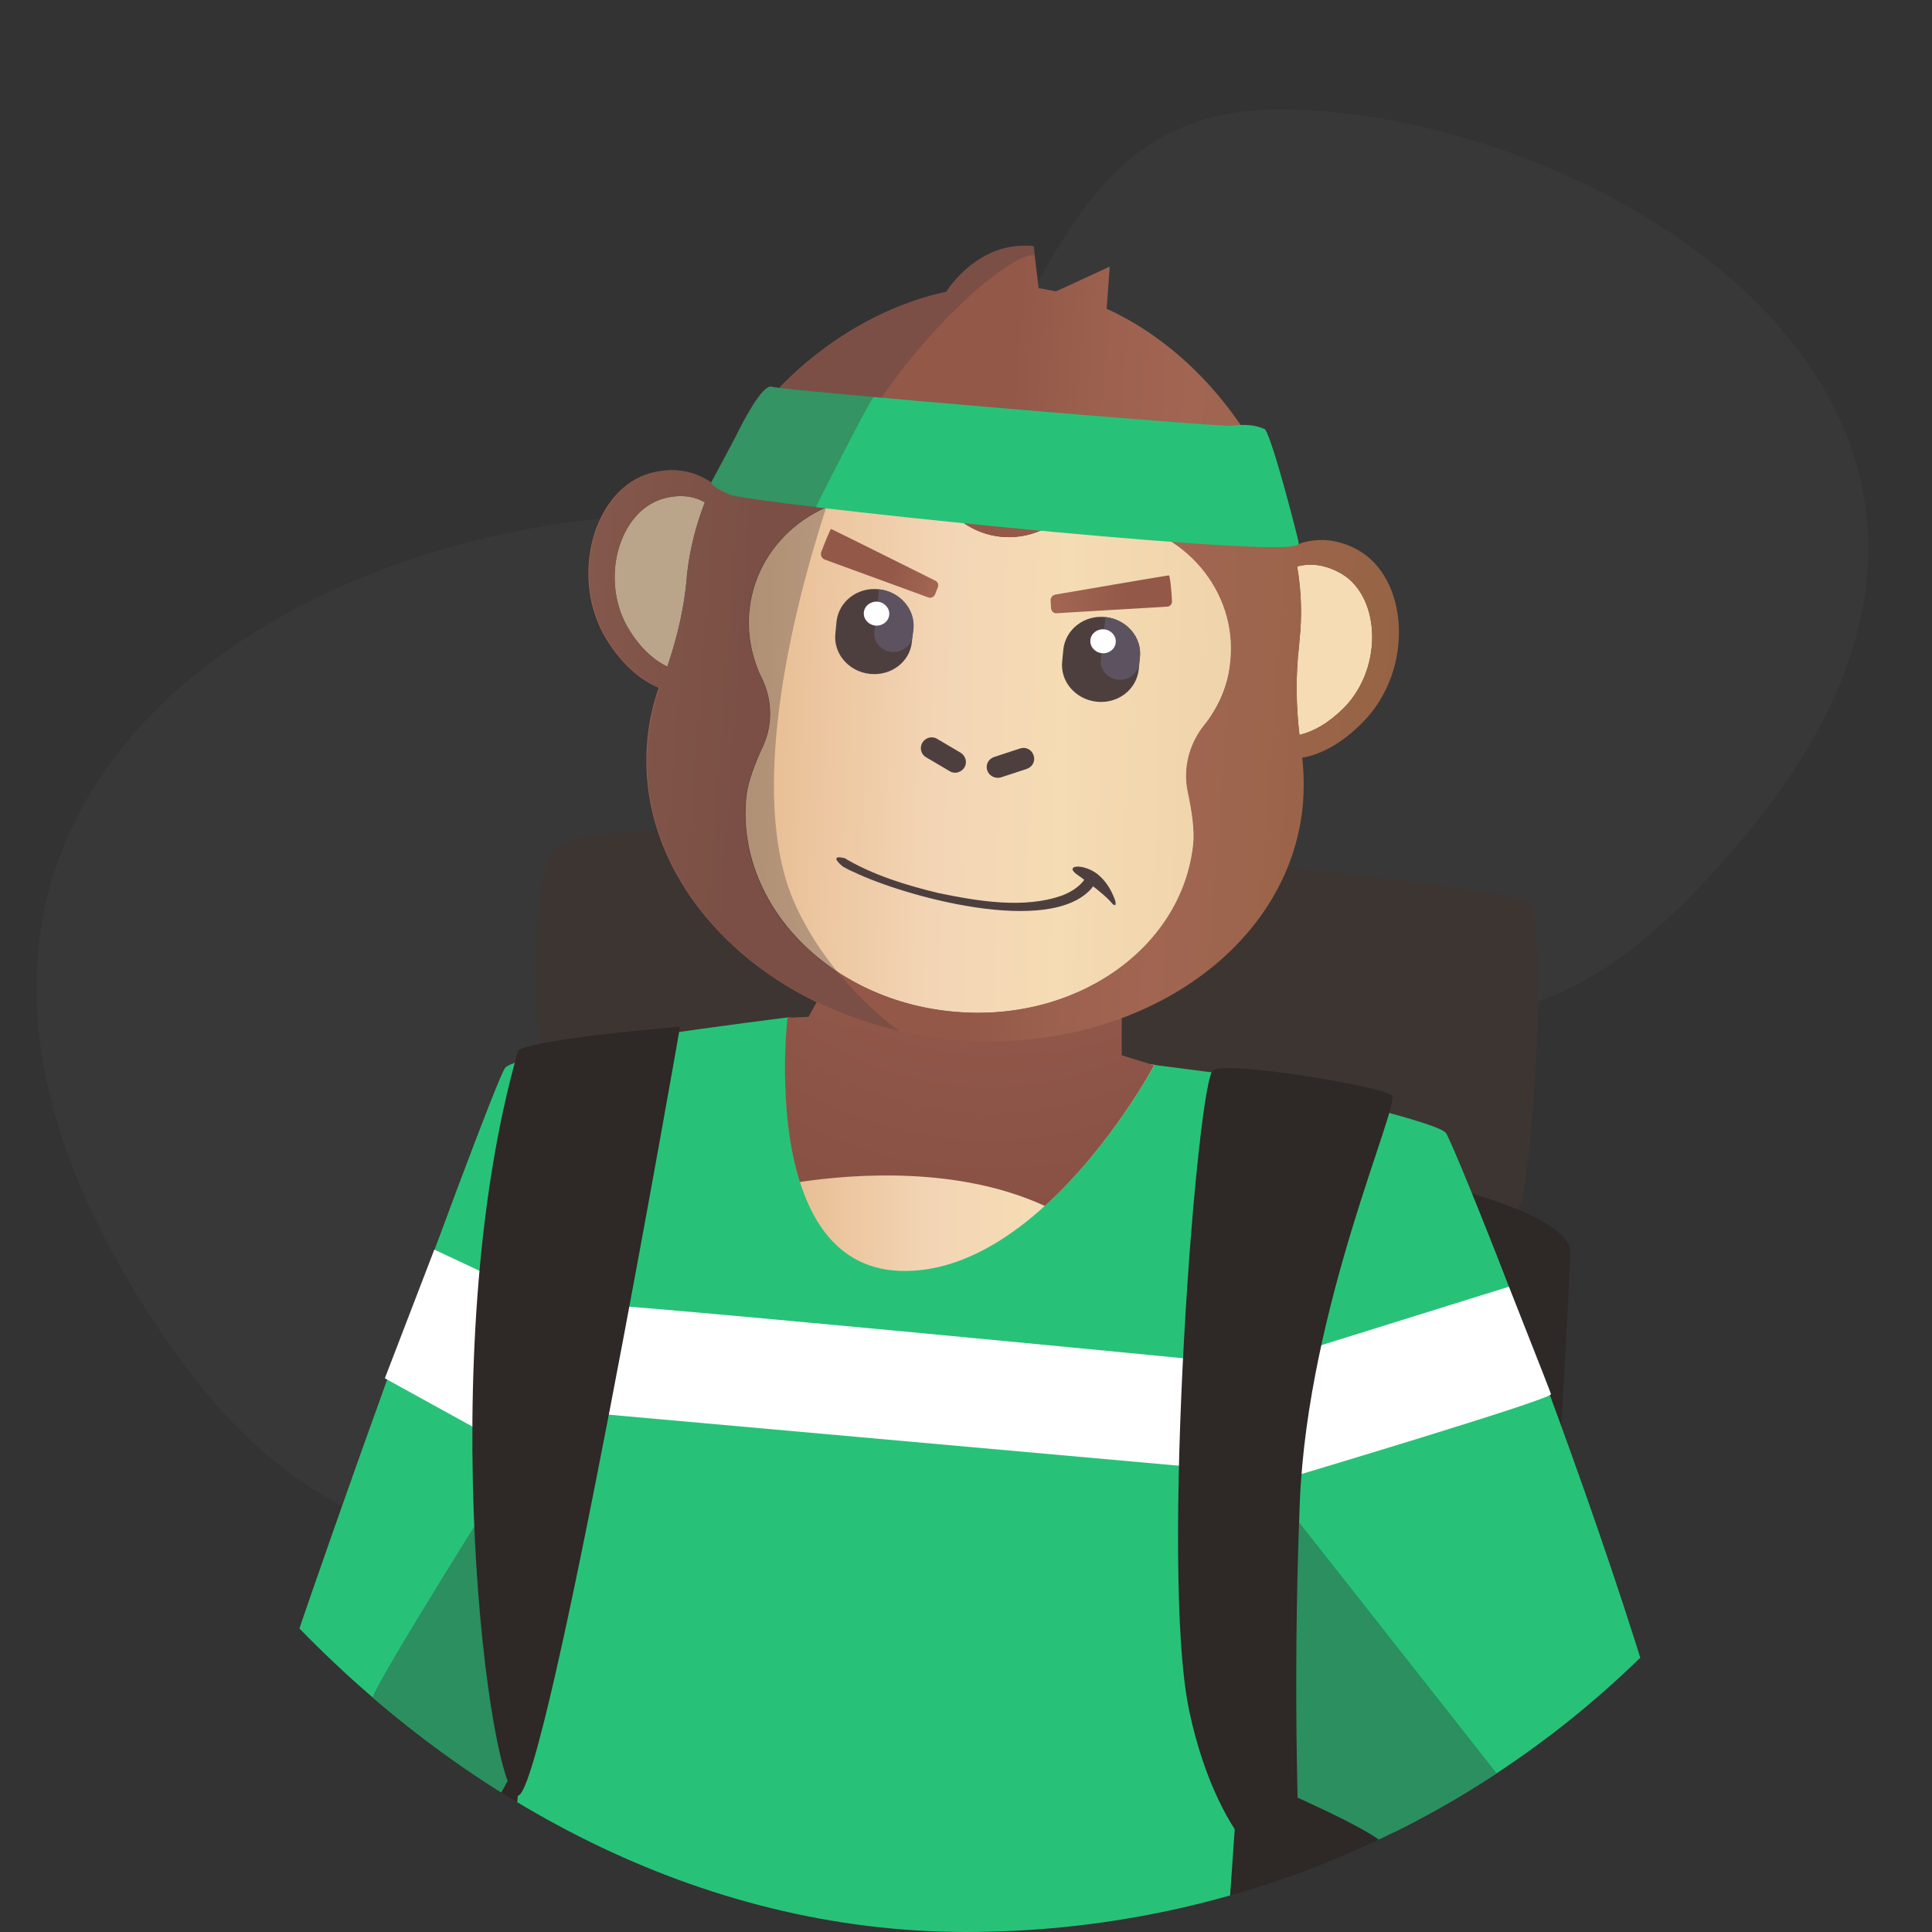 <svg width="212" height="212" viewBox="0 0 212 212" fill="none" xmlns="http://www.w3.org/2000/svg">
    <rect x="0" y="0" width="212" height="212" fill="#333333" stroke="none"/>
    <path d="M18.815 147.835C52.884 196.364 97.003 149.484 112.973 125.747C146.244 86.185 155.56 136.296 192.491 90.471C229.421 44.645 176.188 12.666 141.254 12.007C106.319 11.348 119.295 57.833 77.041 56.514C34.787 55.195 -23.772 87.174 18.815 147.835Z" fill="#383838"/>
    <g clip-path="url(#clip0_6_2658)">
        <path d="M156.202 130.592C156.202 130.592 165.572 133.772 166.717 132.5C167.862 131.228 170.151 101.294 167.692 99.004C165.233 96.714 68.137 87.302 61.522 92.771C57.537 94.086 58.978 117.109 59.657 117.957C60.293 118.72 156.202 130.592 156.202 130.592Z" fill="#3D3532"/>
        <path d="M172.314 137.546C172.314 137.758 167.395 252.153 156.202 258.301C145.008 264.449 40.747 250.627 37.439 234.684C34.132 218.742 50.456 126.267 54.951 120.967C59.487 115.625 172.823 125.589 172.314 137.546Z" fill="#2E2826"/>
        <path d="M158.661 124.317C157.516 122.833 134.832 117.914 134.832 117.914L86.496 111.639C86.496 111.639 56.901 115.243 55.417 117.194C53.933 119.144 24.804 198.941 24.337 206.361C23.829 213.781 45.241 257.198 45.241 257.198L51.898 243.588C53.636 243.63 109.392 257.368 133.051 245.496C132.542 240.578 135.934 194.531 135.934 194.531L138.987 190.249L156.753 203.859L133.221 247.446L146.068 261.735C146.068 261.735 181.938 235.235 187.196 220.777C192.369 206.361 159.806 125.801 158.661 124.317ZM54.441 218.911L50.498 204.707L55.714 195.379L57.537 190.546L54.441 218.911Z" fill="#27C278"/>
        <path d="M86.454 111.682C86.454 111.682 83.189 138.902 98.75 139.454C114.268 140.005 126.691 116.854 126.691 116.854L86.454 111.682Z" fill="url(#paint0_linear_6_2658)"/>
        <path d="M114.649 132.33C121.942 125.716 126.649 116.897 126.649 116.897L106.631 110.732L86.411 111.682C86.411 111.682 85.224 121.688 87.768 129.702C93.704 128.811 105.194 127.963 114.649 132.33Z" fill="url(#paint1_radial_6_2658)"/>
        <path d="M50.498 204.707L55.713 195.379L57.325 191.055C57.452 189.783 57.494 188.977 57.494 188.807C57.494 187.154 54.653 163.325 54.653 163.325C54.653 163.325 41.382 184.398 40.873 186.306C40.364 188.214 42.527 190.334 42.527 191.139C42.527 191.945 26.245 196.651 28.874 198.305C31.503 199.959 36.294 197.627 35.955 198.135C35.616 198.644 30.189 206.403 30.189 207.039C30.189 207.675 34.81 207.039 34.81 207.039L51.812 243.588C51.812 243.588 53.084 231.631 54.441 218.911L50.498 204.707Z" fill="#2B8F5F"/>
        <path d="M58.767 142.337L47.658 137.122L42.23 151.241L53.382 157.389L58.767 142.337Z" fill="white"/>
        <path d="M137.291 150.011L165.572 141.192C165.572 141.192 170.024 152.428 170.193 152.979C170.363 153.531 140.937 162.307 140.937 162.307L137.291 150.011Z" fill="white"/>
        <path d="M133.687 149.418C133.687 149.418 63.133 142.507 61.819 142.931C60.462 143.355 59.614 154.591 59.614 154.591L133.051 161.163L133.687 149.418Z" fill="white"/>
        <path d="M139.411 195.719C139.411 196.227 153.022 201.443 152.81 203.605C152.598 205.725 135.892 242.528 135.892 242.528L166.081 206.403L161.12 201.782L167.692 198.983L141.022 165.106L139.411 195.719Z" fill="#2B8F5F"/>
        <path d="M142.633 204.75C142.633 204.75 141.743 186.348 142.633 164.766C143.524 143.227 153.7 121.179 152.725 120.204C151.749 119.229 134.917 116.43 133.136 117.406C131.355 118.381 127.2 172.356 130.507 187.79C133.814 203.266 141.913 208.354 142.633 204.75Z" fill="#2E2826"/>
        <path d="M74.624 112.657C74.624 112.657 59.996 196.524 56.858 197.033C53.721 197.542 47.318 148.527 56.858 115.286C58.512 113.971 74.624 112.657 74.624 112.657Z" fill="#2E2826"/>
        <path d="M123.087 95.654L99.555 91.838L88.531 111.936L123.087 116.388V95.654Z" fill="url(#paint2_radial_6_2658)"/>
        <path d="M77.338 55.12C76.362 57.664 75.684 60.293 75.387 63.007C75.387 63.176 75.345 63.388 75.345 63.558C75.048 66.823 74.285 70.045 73.225 73.14C71.783 72.462 70.341 71.19 69.07 69.155C65.72 63.812 67.84 56.053 72.843 54.696C74.751 54.187 76.235 54.484 77.338 55.12C77.38 55.12 77.38 55.078 77.338 55.12Z" fill="#A16552"/>
        <path d="M77.338 55.12C76.362 57.664 75.684 60.293 75.387 63.007C75.387 63.176 75.345 63.388 75.345 63.558C75.048 66.823 74.285 70.045 73.225 73.14C71.783 72.462 70.341 71.19 69.07 69.155C65.72 63.812 67.84 56.053 72.843 54.696C74.751 54.187 76.235 54.484 77.338 55.12C77.38 55.12 77.38 55.078 77.338 55.12Z" fill="#F5DCB4"/>
        <path d="M147.509 77.634C145.813 79.33 144.16 80.263 142.591 80.645C142.209 77.38 142.167 74.073 142.549 70.85C142.549 70.681 142.591 70.469 142.591 70.299C142.888 67.586 142.803 64.83 142.337 62.158C143.566 61.819 145.093 61.862 146.831 62.752C151.453 65.042 151.919 73.098 147.509 77.634Z" fill="#A16552"/>
        <path d="M147.509 77.634C145.813 79.33 144.16 80.263 142.591 80.645C142.209 77.38 142.167 74.073 142.549 70.85C142.549 70.681 142.591 70.469 142.591 70.299C142.888 67.586 142.803 64.83 142.337 62.158C143.566 61.819 145.093 61.862 146.831 62.752C151.453 65.042 151.919 73.098 147.509 77.634Z" fill="#F5DCB4"/>
        <path d="M132.161 79.585C130.507 81.663 129.829 84.334 130.38 86.92C130.804 88.871 131.143 91.075 130.973 92.644C129.744 104.219 117.745 112.445 104.177 110.961C90.651 109.519 80.687 98.919 81.917 87.344C82.086 85.775 82.892 83.698 83.74 81.875C84.842 79.458 84.757 76.702 83.57 74.327C83.273 73.776 83.061 73.183 82.849 72.547C82.256 70.723 82.044 68.773 82.256 66.865C83.104 59.191 90.312 53.636 98.368 54.527C100.997 54.781 103.456 55.756 105.618 57.283C108.12 59.106 111.385 59.445 114.225 58.215C116.642 57.198 119.271 56.774 121.9 57.071C129.998 57.961 135.849 64.872 135.044 72.589C134.832 74.497 134.238 76.363 133.221 78.016C132.924 78.567 132.542 79.119 132.161 79.585Z" fill="#A16552"/>
        <path d="M132.161 79.585C130.507 81.663 129.829 84.334 130.38 86.92C130.804 88.871 131.143 91.075 130.973 92.644C129.744 104.219 117.745 112.445 104.177 110.961C90.651 109.519 80.687 98.919 81.917 87.344C82.086 85.775 82.892 83.698 83.74 81.875C84.842 79.458 84.757 76.702 83.57 74.327C83.273 73.776 83.061 73.183 82.849 72.547C82.256 70.723 82.044 68.773 82.256 66.865C83.104 59.191 90.312 53.636 98.368 54.527C100.997 54.781 103.456 55.756 105.618 57.283C108.12 59.106 111.385 59.445 114.225 58.215C116.642 57.198 119.271 56.774 121.9 57.071C129.998 57.961 135.849 64.872 135.044 72.589C134.832 74.497 134.238 76.363 133.221 78.016C132.924 78.567 132.542 79.119 132.161 79.585Z" fill="url(#paint3_linear_6_2658)"/>
        <path d="M148.824 60.251C146.068 58.809 143.693 59.148 141.955 59.911C141.701 58.724 141.361 57.495 140.98 56.35C140.683 55.502 140.386 54.654 140.005 53.806C136.443 45.199 129.701 37.651 121.433 33.878L121.773 29.256L115.879 31.97C115.667 31.927 115.455 31.885 115.201 31.843C114.777 31.758 114.395 31.673 113.971 31.631L113.547 28.069L113.42 27.009C113.123 26.967 112.869 26.967 112.614 26.967C107.399 26.839 104.346 31.249 103.837 32.012C94.976 33.92 86.75 39.856 81.45 47.488C80.941 48.251 80.433 49.015 79.966 49.778C79.33 50.838 78.737 51.94 78.228 53.043C78.185 53 78.101 52.958 78.016 52.915C76.489 51.898 74.327 51.135 71.444 51.898C65.084 53.594 62.37 63.473 66.61 70.257C68.349 73.013 70.341 74.667 72.292 75.472C72.249 75.599 72.207 75.684 72.165 75.811C71.613 77.465 71.232 79.161 71.062 80.899C69.79 92.856 77.465 104.092 89.633 109.986C92.474 111.385 95.485 112.403 98.58 113.123C100.191 113.505 101.802 113.759 103.456 113.971C103.583 113.971 103.71 114.014 103.837 114.014C123.681 116.134 141.192 104.813 142.93 88.659C143.1 86.92 143.1 85.182 142.93 83.486C142.93 83.359 142.888 83.231 142.888 83.147C145.008 82.765 147.255 81.578 149.545 79.246C155.226 73.522 154.633 63.303 148.824 60.251ZM77.337 55.12C76.362 57.664 75.684 60.293 75.387 63.007C75.387 63.176 75.345 63.388 75.345 63.558C75.048 66.823 74.285 70.045 73.225 73.14C71.783 72.462 70.341 71.19 69.069 69.155C65.72 63.812 67.84 56.053 72.843 54.696C74.751 54.187 76.235 54.484 77.337 55.12C77.38 55.12 77.38 55.078 77.337 55.12ZM133.221 78.016C132.881 78.567 132.542 79.076 132.118 79.585C130.465 81.663 129.786 84.334 130.337 86.92C130.761 88.871 131.101 91.075 130.931 92.644C129.701 104.219 117.702 112.445 104.134 110.961C90.609 109.519 80.602 98.919 81.874 87.344C82.044 85.775 82.849 83.698 83.697 81.875C84.8 79.458 84.715 76.702 83.528 74.327C83.231 73.776 83.019 73.183 82.807 72.547C82.213 70.723 82.001 68.773 82.213 66.865C83.061 59.191 90.269 53.636 98.325 54.527C100.954 54.781 103.413 55.756 105.576 57.283C108.077 59.106 111.342 59.445 114.183 58.215C116.6 57.198 119.229 56.774 121.857 57.071C129.956 57.961 135.807 64.872 135.001 72.589C134.832 74.497 134.238 76.363 133.221 78.016ZM147.509 77.635C145.813 79.331 144.16 80.263 142.591 80.645C142.209 77.38 142.167 74.073 142.549 70.851C142.549 70.681 142.591 70.469 142.591 70.299C142.888 67.586 142.803 64.83 142.337 62.159C143.566 61.819 145.093 61.862 146.831 62.752C151.453 65.042 151.919 73.098 147.509 77.635Z" fill="url(#paint4_linear_6_2658)"/>
        <path d="M101.209 81.493C101.548 80.942 102.269 80.73 102.82 81.069L105.406 82.595C105.958 82.934 106.17 83.655 105.83 84.207C105.491 84.758 104.77 84.97 104.219 84.63L101.633 83.104C101.082 82.807 100.87 82.087 101.209 81.493Z" fill="#4E3F3F"/>
        <path d="M108.332 84.546C108.12 83.91 108.459 83.274 109.095 83.062L111.936 82.129C112.572 81.917 113.208 82.256 113.42 82.892C113.632 83.528 113.292 84.164 112.656 84.376L109.816 85.309C109.18 85.478 108.544 85.139 108.332 84.546Z" fill="#4E3F3F"/>
        <path d="M95.442 73.946C93.11 73.691 91.414 71.698 91.668 69.494L91.796 68.179C92.05 65.975 94.127 64.406 96.417 64.66C98.749 64.915 100.445 66.907 100.191 69.112L100.064 70.427C99.852 72.631 97.774 74.2 95.442 73.946Z" fill="#4E3F3F"/>
        <path d="M96.46 64.66L95.951 69.324C95.824 70.427 96.672 71.402 97.817 71.529C98.962 71.656 100.022 70.851 100.149 69.748L100.234 69.07C100.488 66.907 98.792 64.915 96.46 64.66Z" fill="#5D5360"/>
        <path d="M97.573 67.484C97.651 66.763 97.091 66.11 96.323 66.027C95.555 65.945 94.869 66.463 94.791 67.184C94.713 67.906 95.273 68.558 96.041 68.641C96.809 68.724 97.495 68.206 97.573 67.484Z" fill="white"/>
        <path d="M120.331 76.998C117.999 76.744 116.303 74.751 116.557 72.546L116.685 71.232C116.939 69.027 119.017 67.458 121.306 67.713C123.638 67.967 125.334 69.96 125.08 72.165L124.953 73.479C124.698 75.684 122.663 77.253 120.331 76.998Z" fill="#4E3F3F"/>
        <path d="M121.306 67.713L120.797 72.377C120.67 73.479 121.518 74.454 122.663 74.582C123.808 74.709 124.868 73.903 124.995 72.801L125.08 72.123C125.334 69.96 123.638 67.967 121.306 67.713Z" fill="#5D5360"/>
        <path d="M122.43 70.518C122.508 69.796 121.948 69.144 121.18 69.061C120.411 68.978 119.726 69.496 119.648 70.218C119.57 70.94 120.13 71.592 120.898 71.675C121.666 71.758 122.352 71.24 122.43 70.518Z" fill="white"/>
        <path opacity="0.35" d="M113.547 28.026C112.614 27.814 110.409 29.087 107.653 31.376C106.975 31.927 106.254 32.606 105.533 33.284C100.106 38.414 93.534 46.767 90.651 55.714C85.775 70.766 82.552 88.447 87.132 98.962C91.032 107.866 98.665 113.123 98.665 113.123C95.569 112.402 92.559 111.342 89.718 109.986C77.549 104.092 69.832 92.856 71.147 80.899C71.317 79.161 71.698 77.465 72.249 75.811C72.292 75.684 72.334 75.599 72.376 75.472C70.384 74.624 68.433 73.013 66.695 70.257C62.413 63.473 65.168 53.594 71.528 51.898C74.412 51.135 76.617 51.855 78.1 52.915C78.185 52.958 78.228 53 78.312 53.042C78.821 51.94 79.415 50.838 80.051 49.778C80.517 49.014 81.026 48.251 81.535 47.488C86.835 39.856 95.061 33.92 103.922 31.97C104.431 31.206 107.484 26.797 112.699 26.924C112.953 26.924 113.25 26.966 113.505 26.966L113.547 28.026Z" fill="#4E3F3F"/>
        <path d="M122.281 98.58C121.942 97.69 121.433 96.842 120.755 96.206C119.229 94.679 116.43 94.806 118.338 96.079C118.55 96.206 118.762 96.375 118.974 96.545C118.932 96.587 118.889 96.672 118.847 96.715C118.253 97.435 117.448 97.902 116.6 98.241C112.402 99.767 107.229 98.877 102.947 97.987C99.428 97.138 95.824 96.036 92.686 94.171C90.778 93.704 92.432 95.061 92.517 95.103C92.898 95.315 93.28 95.527 93.704 95.697C99.258 98.368 115.201 102.778 119.78 97.478C119.822 97.393 119.907 97.308 119.949 97.266C120.034 97.35 120.204 97.435 120.289 97.52C120.755 97.902 121.264 98.326 121.688 98.75C121.815 98.877 121.985 99.089 122.112 99.216C122.578 99.598 122.409 98.835 122.281 98.58Z" fill="#4E3F3F"/>
        <path d="M115.286 65.932L115.328 66.738C115.37 67.077 115.625 67.331 115.964 67.289L128.048 66.568C128.387 66.568 128.642 66.271 128.599 65.932C128.557 64.915 128.387 63.134 128.26 63.134C128.133 63.134 118.169 64.83 115.752 65.254C115.455 65.339 115.243 65.635 115.286 65.932Z" fill="url(#paint5_linear_6_2658)"/>
        <path d="M102.905 64.448L102.608 65.211C102.481 65.508 102.142 65.678 101.845 65.55L90.482 61.395C90.185 61.268 90.015 60.929 90.1 60.632C90.439 59.699 91.118 58.003 91.202 58.046C91.33 58.088 100.361 62.583 102.566 63.685C102.905 63.812 103.032 64.151 102.905 64.448Z" fill="url(#paint6_linear_6_2658)"/>
        <path d="M78.059 52.915C78.059 52.915 77.847 53.297 80.094 54.272C82.341 55.247 137.419 60.971 141.955 59.911C142.379 59.869 142.507 59.784 142.507 59.53C142.464 59.233 139.751 48.506 138.818 47.106C137.588 46.555 136.443 46.555 135.087 46.725C133.687 46.852 85.775 42.824 84.715 42.442C83.655 42.061 81.366 46.598 80.772 47.827C80.136 49.057 78.059 52.915 78.059 52.915Z" fill="#27C278"/>
        <path opacity="0.35" d="M95.867 43.545C89.591 42.993 84.97 42.527 84.673 42.4C83.613 42.018 81.323 46.555 80.73 47.785C80.136 49.014 78.059 52.915 78.059 52.915C78.059 52.915 77.847 53.297 80.094 54.272C80.645 54.526 84.249 55.035 89.507 55.671C89.507 55.671 94.934 44.859 95.867 43.545Z" fill="#4E3F3F"/>
    </g>
    <defs>
        <linearGradient id="paint0_linear_6_2658" x1="86.171" y1="125.563" x2="126.677" y2="125.563" gradientUnits="userSpaceOnUse">
            <stop stop-color="#E7BC91"/>
            <stop offset="0.399" stop-color="#F3D5B5"/>
            <stop offset="0.66" stop-color="#F5DCB4"/>
            <stop offset="0.703" stop-color="#F4DAB2"/>
            <stop offset="1" stop-color="#EFD3AB"/>
        </linearGradient>
        <radialGradient id="paint1_radial_6_2658" cx="0" cy="0" r="1" gradientUnits="userSpaceOnUse" gradientTransform="translate(108.595 83.913) scale(117.473 117.473)">
            <stop offset="0.143" stop-color="#92594B"/>
            <stop offset="0.242" stop-color="#91584A"/>
            <stop offset="0.257" stop-color="#905749"/>
            <stop offset="0.551" stop-color="#814C3F"/>
            <stop offset="0.793" stop-color="#7C483C"/>
        </radialGradient>
        <radialGradient id="paint2_radial_6_2658" cx="0" cy="0" r="1" gradientUnits="userSpaceOnUse" gradientTransform="translate(108.591 74.298) scale(153.764 153.764)">
            <stop offset="0.143" stop-color="#92594B"/>
            <stop offset="0.242" stop-color="#91584A"/>
            <stop offset="0.257" stop-color="#905749"/>
            <stop offset="0.551" stop-color="#814C3F"/>
            <stop offset="0.793" stop-color="#7C483C"/>
        </radialGradient>
        <linearGradient id="paint3_linear_6_2658" x1="81.791" y1="82.234" x2="134.767" y2="83.768" gradientUnits="userSpaceOnUse">
            <stop stop-color="#E7BC91"/>
            <stop offset="0.399" stop-color="#F3D5B5"/>
            <stop offset="0.66" stop-color="#F5DCB4"/>
            <stop offset="0.703" stop-color="#F4DAB2"/>
            <stop offset="1" stop-color="#EFD3AB"/>
        </linearGradient>
        <linearGradient id="paint4_linear_6_2658" x1="64.226" y1="67.329" x2="153.237" y2="73.764" gradientUnits="userSpaceOnUse">
            <stop stop-color="#A16552"/>
            <stop offset="0.201" stop-color="#935848"/>
            <stop offset="0.504" stop-color="#935848"/>
            <stop offset="0.603" stop-color="#9C604E"/>
            <stop offset="0.727" stop-color="#A16552"/>
            <stop offset="1" stop-color="#966444"/>
        </linearGradient>
        <linearGradient id="paint5_linear_6_2658" x1="116.028" y1="66.335" x2="154.907" y2="61.745" gradientUnits="userSpaceOnUse">
            <stop stop-color="#A16552"/>
            <stop offset="0.201" stop-color="#935848"/>
            <stop offset="0.504" stop-color="#935848"/>
            <stop offset="0.603" stop-color="#9C604E"/>
            <stop offset="0.727" stop-color="#A16552"/>
            <stop offset="1" stop-color="#966444"/>
        </linearGradient>
        <linearGradient id="paint6_linear_6_2658" x1="102.434" y1="63.884" x2="79.815" y2="55.865" gradientUnits="userSpaceOnUse">
            <stop stop-color="#A16552"/>
            <stop offset="0.201" stop-color="#935848"/>
            <stop offset="0.504" stop-color="#935848"/>
            <stop offset="0.603" stop-color="#9C604E"/>
            <stop offset="0.727" stop-color="#A16552"/>
            <stop offset="1" stop-color="#966444"/>
        </linearGradient>
        <clipPath id="clip0_6_2658">
            <rect width="212" height="212" rx="106" fill="white"/>
        </clipPath>
    </defs>
</svg>
